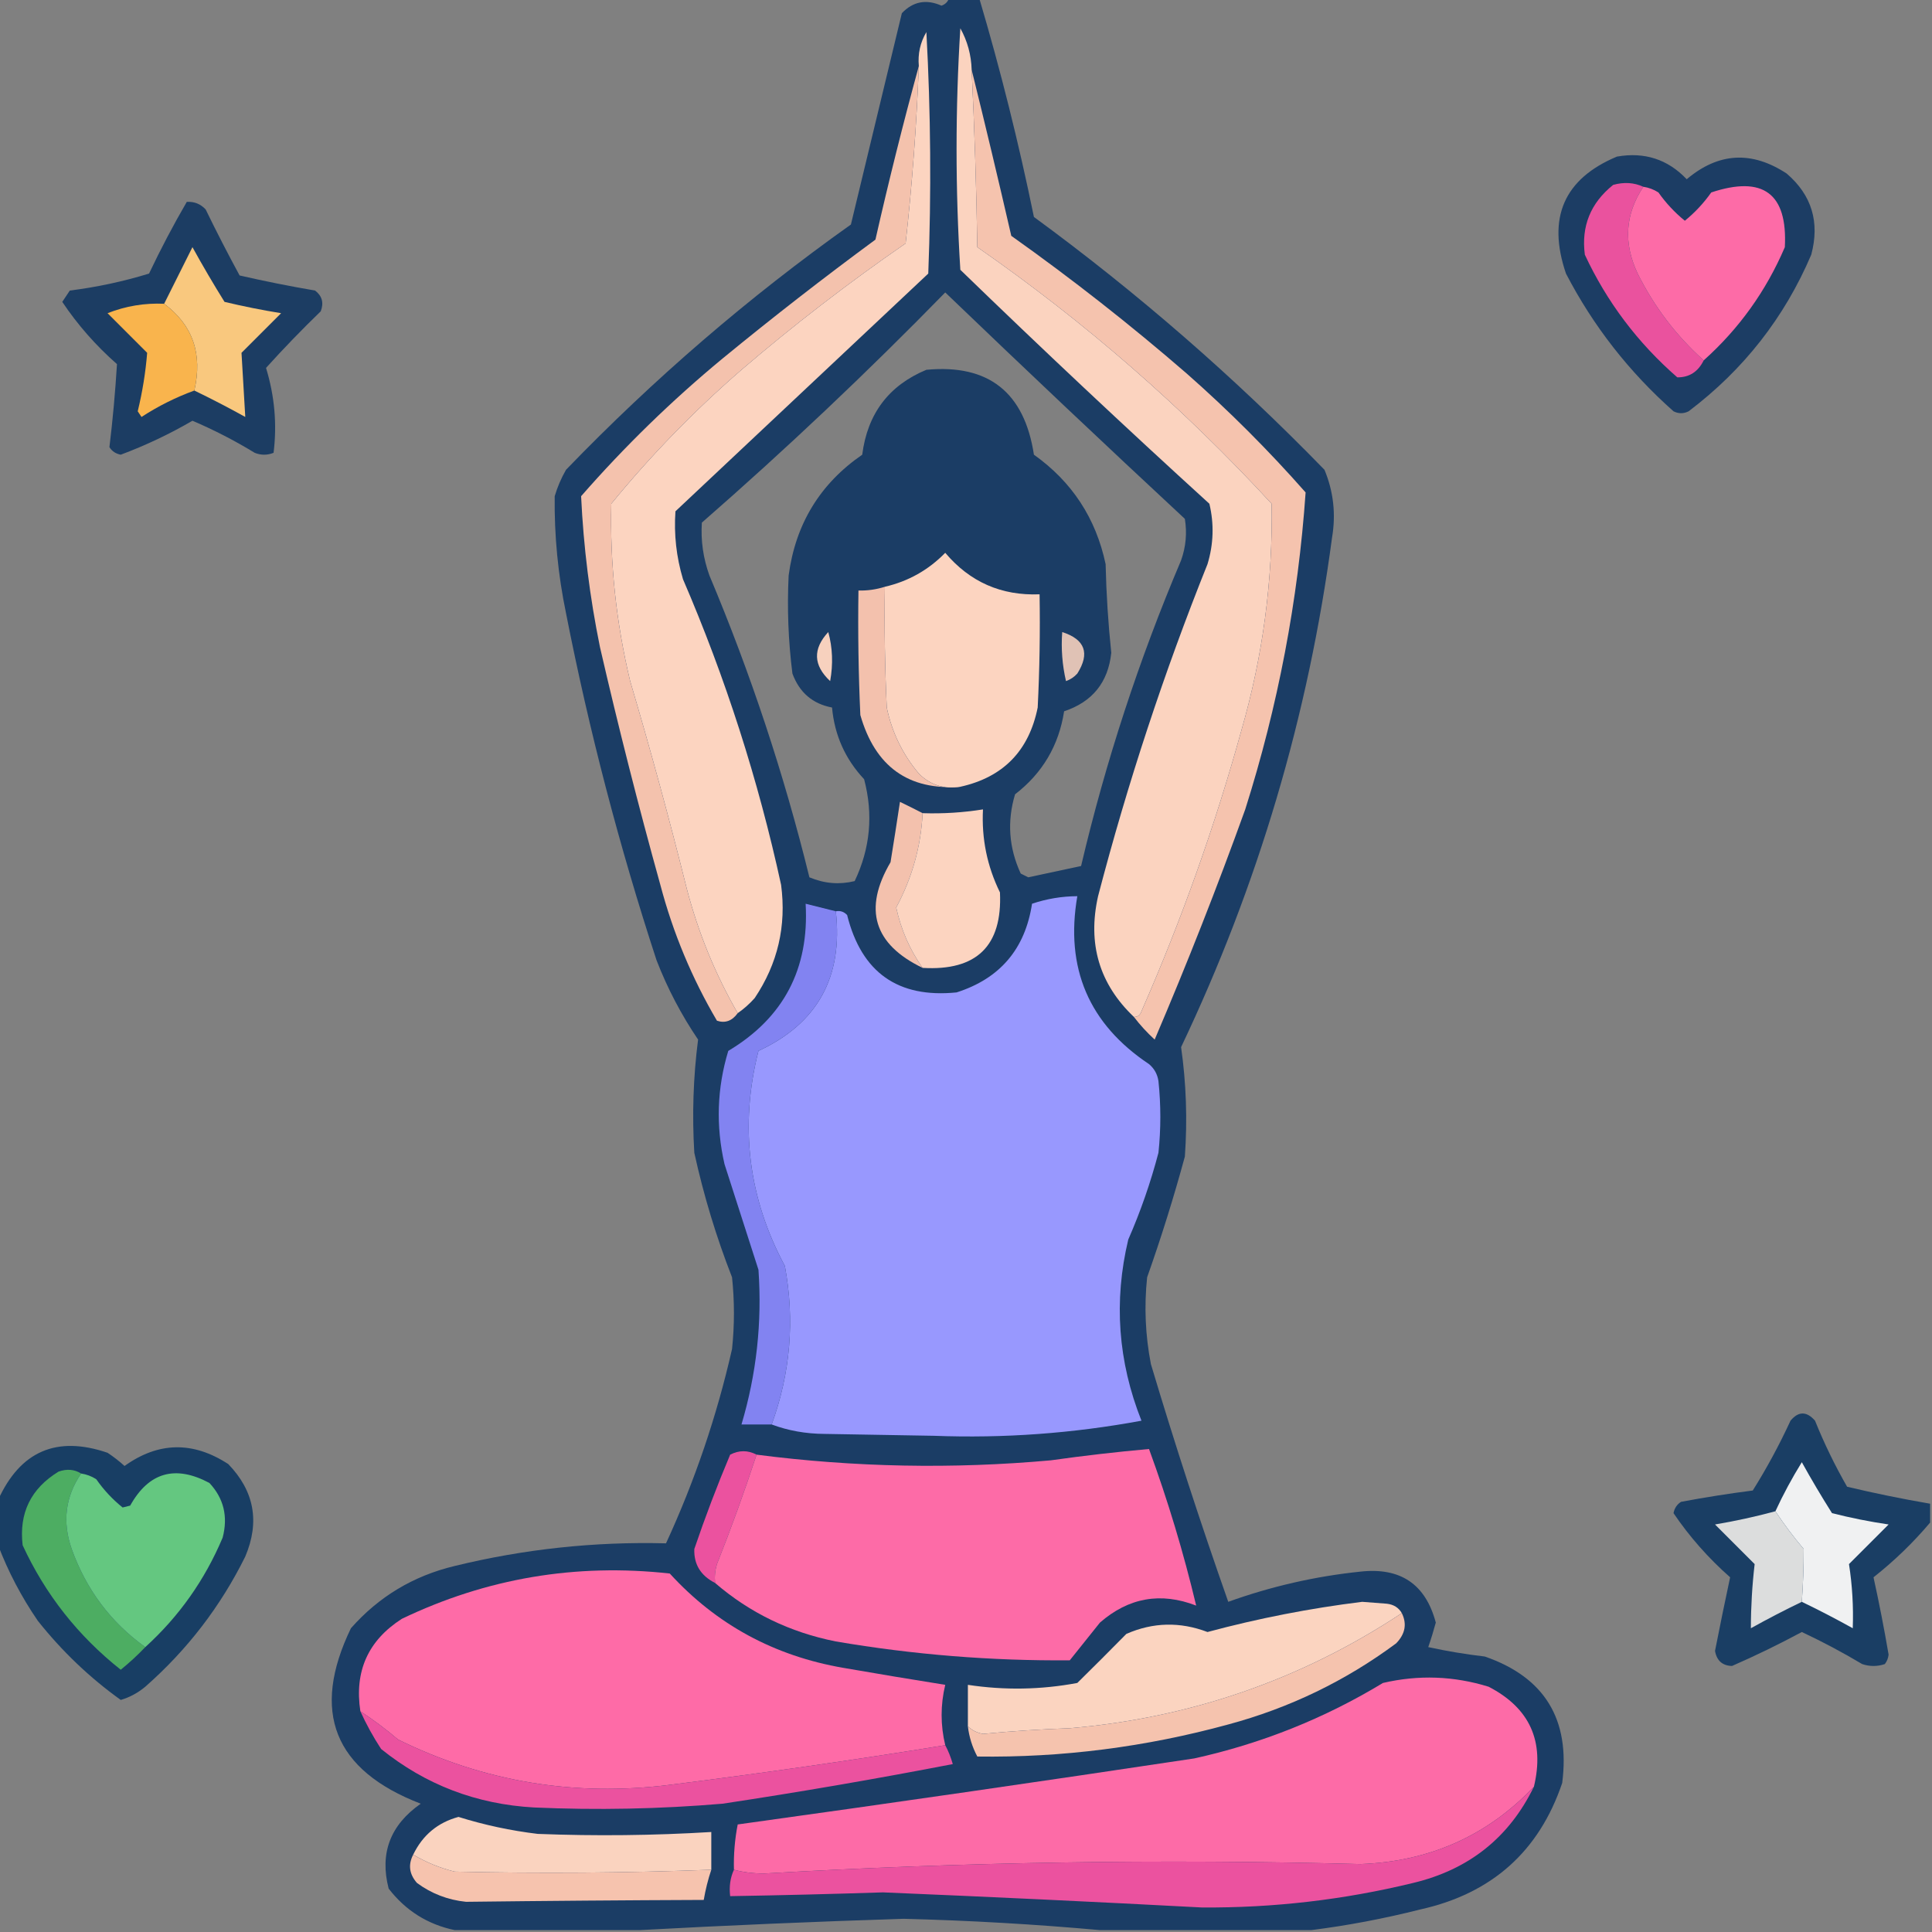 <?xml version="1.0" encoding="UTF-8"?>
<!DOCTYPE svg PUBLIC "-//W3C//DTD SVG 1.1//EN" "http://www.w3.org/Graphics/SVG/1.1/DTD/svg11.dtd">
<svg xmlns="http://www.w3.org/2000/svg" version="1.1" width="512px" height="512px" style="shape-rendering:geometricPrecision; text-rendering:geometricPrecision; image-rendering:optimizeQuality; fill-rule:evenodd; clip-rule:evenodd" xmlns:xlink="http://www.w3.org/1999/xlink">
<rect width="100%" height="100%" fill="#808080" stroke="none"/>
<g><path style="opacity:0.977" fill="#193c64" d="M 251.5,-0.5 C 254.167,-0.5 256.833,-0.5 259.5,-0.5C 265.15,18.57 269.984,37.904 274,57.5C 301.441,77.595 327.107,99.928 351,124.5C 353.394,130.276 354.061,136.276 353,142.5C 346.735,189.624 333.402,234.624 313,277.5C 314.361,287.079 314.695,296.745 314,306.5C 311.065,317.306 307.731,327.972 304,338.5C 303.188,346.222 303.522,353.889 305,361.5C 311.338,382.681 318.172,403.681 325.5,424.5C 336.845,420.414 348.512,417.747 360.5,416.5C 371.125,415.311 377.792,419.811 380.5,430C 379.91,432.196 379.243,434.362 378.5,436.5C 383.455,437.578 388.455,438.411 393.5,439C 409.338,444.488 416.171,455.655 414,472.5C 407.881,490.61 395.381,501.777 376.5,506C 366.806,508.45 357.14,510.283 347.5,511.5C 328.833,511.5 310.167,511.5 291.5,511.5C 274.354,509.948 257.021,508.948 239.5,508.5C 215.996,509.24 192.662,510.24 169.5,511.5C 153.167,511.5 136.833,511.5 120.5,511.5C 113.337,509.999 107.503,506.332 103,500.5C 100.578,491.153 103.411,483.653 111.5,478C 88.482,469.138 82.316,453.638 93,431.5C 100.392,423.121 109.559,417.621 120.5,415C 138.887,410.513 157.554,408.513 176.5,409C 184.125,392.46 189.958,375.293 194,357.5C 194.667,351.167 194.667,344.833 194,338.5C 189.807,327.775 186.473,316.775 184,305.5C 183.39,295.429 183.724,285.429 185,275.5C 180.554,268.942 176.887,261.942 174,254.5C 164.124,224.33 156.124,193.664 150,162.5C 147.875,152.252 146.875,141.919 147,131.5C 147.725,129.051 148.725,126.717 150,124.5C 173.25,100.402 198.417,78.736 225.5,59.5C 229.999,40.839 234.499,22.172 239,3.5C 241.961,0.384 245.461,-0.283 249.5,1.5C 250.522,1.145 251.189,0.478 251.5,-0.5 Z M 250.5,77.5 C 271.495,97.661 292.662,117.661 314,137.5C 314.61,141.236 314.277,144.903 313,148.5C 301.86,174.754 293.026,201.754 286.5,229.5C 281.847,230.496 277.181,231.496 272.5,232.5C 271.833,232.167 271.167,231.833 270.5,231.5C 267.349,224.666 266.849,217.666 269,210.5C 276.261,204.904 280.595,197.57 282,188.5C 289.505,185.998 293.672,180.831 294.5,173C 293.683,165.246 293.183,157.412 293,149.5C 290.423,137.339 284.089,127.672 274,120.5C 271.463,103.946 261.963,96.447 245.5,98C 235.553,102.132 229.886,109.632 228.5,120.5C 217.315,128.211 210.815,138.878 209,152.5C 208.572,161.185 208.906,169.852 210,178.5C 211.853,183.527 215.353,186.527 220.5,187.5C 221.162,194.823 223.995,201.156 229,206.5C 231.468,215.822 230.634,224.822 226.5,233.5C 222.442,234.494 218.442,234.161 214.5,232.5C 207.769,205.141 198.936,178.474 188,152.5C 186.355,147.935 185.688,143.269 186,138.5C 208.302,119.031 229.802,98.698 250.5,77.5 Z"/></g>
<g><path style="opacity:1" fill="#fbd3bf" d="M 257.5,18.5 C 258.254,34.147 258.754,49.813 259,65.5C 287.417,85.241 313.417,107.908 337,133.5C 337.328,153.875 334.661,173.875 329,193.5C 321.947,218.994 313.114,243.827 302.5,268C 302.164,269.03 301.497,269.53 300.5,269.5C 291.33,260.776 288.163,250.109 291,237.5C 298.823,207.534 308.49,178.201 320,149.5C 321.608,144.205 321.775,138.871 320.5,133.5C 298.198,113.2 276.198,92.533 254.5,71.5C 253.167,50.167 253.167,28.833 254.5,7.5C 256.379,10.878 257.379,14.544 257.5,18.5 Z"/></g>
<g><path style="opacity:1" fill="#fcd4c0" d="M 195.5,268.5 C 189.558,258.193 185.058,247.193 182,235.5C 177.404,217.046 172.404,198.713 167,180.5C 163.291,165.032 161.624,149.365 162,133.5C 172.44,120.725 183.94,108.892 196.5,98C 210.43,86.068 224.93,74.901 240,64.5C 241.731,48.872 242.898,33.205 243.5,17.5C 243.205,14.266 243.871,11.266 245.5,8.5C 246.666,29.826 246.833,51.159 246,72.5C 223.667,93.5 201.333,114.5 179,135.5C 178.571,141.599 179.237,147.599 181,153.5C 192.273,179.653 200.94,206.653 207,234.5C 208.442,245.397 206.109,255.397 200,264.5C 198.629,266.041 197.129,267.375 195.5,268.5 Z"/></g>
<g><path style="opacity:1" fill="#f4c2ad" d="M 243.5,17.5 C 242.898,33.205 241.731,48.872 240,64.5C 224.93,74.901 210.43,86.068 196.5,98C 183.94,108.892 172.44,120.725 162,133.5C 161.624,149.365 163.291,165.032 167,180.5C 172.404,198.713 177.404,217.046 182,235.5C 185.058,247.193 189.558,258.193 195.5,268.5C 194.014,270.559 192.18,271.225 190,270.5C 183.362,259.218 178.362,247.218 175,234.5C 169.198,213.626 163.865,192.626 159,171.5C 156.298,158.26 154.632,144.927 154,131.5C 165.534,118.299 178.034,106.133 191.5,95C 204.729,84.138 218.229,73.638 232,63.5C 235.524,47.96 239.358,32.627 243.5,17.5 Z"/></g>
<g><path style="opacity:1" fill="#f5c3ae" d="M 257.5,18.5 C 261.094,33.007 264.594,47.674 268,62.5C 284.074,73.904 299.574,86.071 314.5,99C 325.667,108.833 336.167,119.333 346,130.5C 344.018,159.078 338.685,187.078 330,214.5C 322.588,235.071 314.588,255.404 306,275.5C 303.96,273.63 302.127,271.63 300.5,269.5C 301.497,269.53 302.164,269.03 302.5,268C 313.114,243.827 321.947,218.994 329,193.5C 334.661,173.875 337.328,153.875 337,133.5C 313.417,107.908 287.417,85.241 259,65.5C 258.754,49.813 258.254,34.147 257.5,18.5 Z"/></g>
<g><path style="opacity:0.96" fill="#183b63" d="M 428.5,41.5 C 435.81,40.215 441.976,42.215 447,47.5C 455.402,40.402 464.236,39.902 473.5,46C 480.137,51.711 482.304,58.877 480,67.5C 472.906,84.15 462.073,97.983 447.5,109C 446.167,109.667 444.833,109.667 443.5,109C 431.709,98.552 422.209,86.385 415,72.5C 409.965,57.716 414.465,47.383 428.5,41.5 Z"/></g>
<g><path style="opacity:1" fill="#ea529e" d="M 435.5,49.5 C 430.671,56.746 430.171,64.413 434,72.5C 438.398,81.314 444.231,88.98 451.5,95.5C 450.001,98.532 447.668,100.032 444.5,100C 433.998,90.844 425.832,80.011 420,67.5C 419.01,59.972 421.51,53.806 427.5,49C 430.367,48.199 433.034,48.366 435.5,49.5 Z"/></g>
<g><path style="opacity:1" fill="#fd6ba7" d="M 435.5,49.5 C 436.922,49.709 438.255,50.209 439.5,51C 441.494,53.827 443.828,56.327 446.5,58.5C 449.172,56.327 451.506,53.827 453.5,51C 467.256,46.444 473.756,51.277 473,65.5C 468.03,77.12 460.863,87.12 451.5,95.5C 444.231,88.98 438.398,81.314 434,72.5C 430.171,64.413 430.671,56.746 435.5,49.5 Z"/></g>
<g><path style="opacity:0.959" fill="#183b62" d="M 49.5,53.5 C 51.483,53.383 53.15,54.05 54.5,55.5C 57.372,61.412 60.372,67.245 63.5,73C 70.104,74.516 76.771,75.85 83.5,77C 85.363,78.418 85.863,80.251 85,82.5C 79.985,87.348 75.151,92.348 70.5,97.5C 72.774,104.939 73.44,112.439 72.5,120C 70.833,120.667 69.167,120.667 67.5,120C 62.219,116.776 56.719,113.943 51,111.5C 44.927,115.036 38.594,118.036 32,120.5C 30.674,120.245 29.674,119.578 29,118.5C 29.883,111.196 30.55,103.863 31,96.5C 25.396,91.57 20.562,86.07 16.5,80C 17.167,79 17.833,78 18.5,77C 25.673,76.097 32.673,74.597 39.5,72.5C 42.591,65.982 45.925,59.648 49.5,53.5 Z"/></g>
<g><path style="opacity:1" fill="#f9c87e" d="M 51.5,103.5 C 53.745,93.797 51.078,86.13 43.5,80.5C 45.987,75.527 48.487,70.527 51,65.5C 53.707,70.415 56.541,75.249 59.5,80C 64.454,81.184 69.454,82.184 74.5,83C 71,86.5 67.5,90 64,93.5C 64.333,99.167 64.667,104.833 65,110.5C 60.52,108.011 56.02,105.678 51.5,103.5 Z"/></g>
<g><path style="opacity:1" fill="#f9b44d" d="M 43.5,80.5 C 51.078,86.13 53.745,93.797 51.5,103.5C 46.577,105.295 41.91,107.628 37.5,110.5C 37.167,110 36.833,109.5 36.5,109C 37.752,103.845 38.585,98.678 39,93.5C 35.5,90 32,86.5 28.5,83C 33.308,81.107 38.308,80.273 43.5,80.5 Z"/></g>
<g><path style="opacity:1" fill="#fcd4c0" d="M 254.5,208.5 C 250.181,209.201 246.514,208.034 243.5,205C 239.204,199.907 236.371,194.074 235,187.5C 234.5,176.839 234.333,166.172 234.5,155.5C 240.718,154.058 246.052,151.058 250.5,146.5C 257.025,154.232 265.358,157.899 275.5,157.5C 275.666,167.506 275.5,177.506 275,187.5C 272.686,198.98 265.853,205.98 254.5,208.5 Z"/></g>
<g><path style="opacity:1" fill="#f3c1ad" d="M 234.5,155.5 C 234.333,166.172 234.5,176.839 235,187.5C 236.371,194.074 239.204,199.907 243.5,205C 246.514,208.034 250.181,209.201 254.5,208.5C 240.758,209.508 231.925,203.175 228,189.5C 227.5,178.505 227.333,167.505 227.5,156.5C 229.903,156.552 232.236,156.219 234.5,155.5 Z"/></g>
<g><path style="opacity:1" fill="#f7d1be" d="M 219.5,167.5 C 220.647,171.646 220.814,175.98 220,180.5C 215.52,176.315 215.353,171.982 219.5,167.5 Z"/></g>
<g><path style="opacity:1" fill="#e0c2b5" d="M 281.5,167.5 C 287.557,169.456 288.891,173.123 285.5,178.5C 284.672,179.415 283.672,180.081 282.5,180.5C 281.508,176.217 281.174,171.884 281.5,167.5 Z"/></g>
<g><path style="opacity:1" fill="#f3c1ad" d="M 244.5,215.5 C 244.071,224.279 241.738,232.612 237.5,240.5C 238.777,246.38 241.111,251.713 244.5,256.5C 231.543,250.25 228.71,240.917 236,228.5C 236.863,223.173 237.697,217.839 238.5,212.5C 240.604,213.519 242.604,214.519 244.5,215.5 Z"/></g>
<g><path style="opacity:1" fill="#fcd4c0" d="M 244.5,256.5 C 241.111,251.713 238.777,246.38 237.5,240.5C 241.738,232.612 244.071,224.279 244.5,215.5C 249.88,215.676 255.213,215.342 260.5,214.5C 260.1,222.232 261.6,229.566 265,236.5C 265.657,250.675 258.824,257.342 244.5,256.5 Z"/></g>
<g><path style="opacity:1" fill="#9898fe" d="M 204.5,377.5 C 209.489,363.839 210.656,349.839 208,335.5C 198.286,317.385 195.953,298.385 201,278.5C 216.629,271.258 223.462,258.924 221.5,241.5C 222.675,241.281 223.675,241.614 224.5,242.5C 228.307,257.729 237.974,264.563 253.5,263C 265.005,259.326 271.671,251.492 273.5,239.5C 277.389,238.189 281.389,237.522 285.5,237.5C 282.227,256.535 288.561,271.368 304.5,282C 305.893,283.171 306.727,284.671 307,286.5C 307.667,292.833 307.667,299.167 307,305.5C 304.934,313.365 302.267,321.032 299,328.5C 295.108,344.823 296.275,360.823 302.5,376.5C 284.344,379.866 266.011,381.2 247.5,380.5C 237.833,380.333 228.167,380.167 218.5,380C 213.542,379.971 208.876,379.138 204.5,377.5 Z"/></g>
<g><path style="opacity:1" fill="#8283f1" d="M 221.5,241.5 C 223.462,258.924 216.629,271.258 201,278.5C 195.953,298.385 198.286,317.385 208,335.5C 210.656,349.839 209.489,363.839 204.5,377.5C 201.833,377.5 199.167,377.5 196.5,377.5C 200.483,364.116 201.983,350.449 201,336.5C 198,327.167 195,317.833 192,308.5C 189.676,298.367 190.01,288.367 193,278.5C 207.657,269.75 214.49,256.75 213.5,239.5C 216.167,240.167 218.833,240.833 221.5,241.5 Z"/></g>
<g><path style="opacity:0.965" fill="#173c64" d="M 511.5,398.5 C 511.5,400.167 511.5,401.833 511.5,403.5C 507.03,408.802 502.03,413.636 496.5,418C 497.989,424.763 499.323,431.596 500.5,438.5C 500.392,439.442 500.059,440.275 499.5,441C 497.5,441.667 495.5,441.667 493.5,441C 488.325,437.912 482.992,435.079 477.5,432.5C 471.417,435.769 465.251,438.769 459,441.5C 456.446,441.42 454.946,440.086 454.5,437.5C 455.783,430.963 457.116,424.463 458.5,418C 452.706,412.883 447.706,407.216 443.5,401C 443.755,399.674 444.422,398.674 445.5,398C 451.803,396.814 458.136,395.814 464.5,395C 468.215,389.073 471.548,382.906 474.5,376.5C 476.611,373.956 478.778,373.956 481,376.5C 483.433,382.532 486.266,388.366 489.5,394C 496.779,395.731 504.113,397.231 511.5,398.5 Z"/></g>
<g><path style="opacity:0.96" fill="#143c63" d="M -0.5,409.5 C -0.5,405.5 -0.5,401.5 -0.5,397.5C 5.379,384.561 15.045,380.394 28.5,385C 30.09,386.046 31.59,387.213 33,388.5C 41.983,382.068 51.15,381.901 60.5,388C 67.395,395.144 68.895,403.31 65,412.5C 58.465,425.71 49.632,437.21 38.5,447C 36.547,448.633 34.38,449.799 32,450.5C 23.751,444.587 16.418,437.587 10,429.5C 5.671,423.172 2.171,416.505 -0.5,409.5 Z"/></g>
<g><path style="opacity:1" fill="#eb529f" d="M 200.5,385.5 C 197.303,395.258 193.803,404.924 190,414.5C 189.506,416.134 189.34,417.801 189.5,419.5C 185.683,417.554 183.85,414.554 184,410.5C 186.872,402.05 190.039,393.716 193.5,385.5C 195.859,384.286 198.192,384.286 200.5,385.5 Z"/></g>
<g><path style="opacity:1" fill="#fd6ba7" d="M 189.5,419.5 C 189.34,417.801 189.506,416.134 190,414.5C 193.803,404.924 197.303,395.258 200.5,385.5C 226.418,388.852 252.418,389.352 278.5,387C 287.19,385.775 295.857,384.775 304.5,384C 309.498,397.654 313.665,411.488 317,425.5C 307.618,421.87 299.118,423.37 291.5,430C 288.833,433.333 286.167,436.667 283.5,440C 262.698,440.17 242.031,438.504 221.5,435C 209.346,432.579 198.68,427.412 189.5,419.5 Z"/></g>
<g><path style="opacity:1" fill="#f0f1f2" d="M 477.5,424.5 C 477.838,419.814 478.005,415.147 478,410.5C 475.283,407.29 472.783,403.956 470.5,400.5C 472.566,396.034 474.9,391.701 477.5,387.5C 480.041,392.082 482.707,396.582 485.5,401C 490.448,402.256 495.448,403.256 500.5,404C 497,407.5 493.5,411 490,414.5C 490.873,420.095 491.206,425.762 491,431.5C 486.525,429.013 482.025,426.68 477.5,424.5 Z"/></g>
<g><path style="opacity:1" fill="#4dad62" d="M 21.5,390.5 C 17.317,396.643 16.483,403.31 19,410.5C 22.867,421.276 29.367,429.943 38.5,436.5C 36.502,438.6 34.335,440.6 32,442.5C 20.665,433.51 11.998,422.51 6,409.5C 5.002,400.996 8.168,394.496 15.5,390C 17.712,389.211 19.712,389.378 21.5,390.5 Z"/></g>
<g><path style="opacity:1" fill="#64c780" d="M 21.5,390.5 C 22.922,390.709 24.255,391.209 25.5,392C 27.504,394.869 29.837,397.369 32.5,399.5C 33.167,399.333 33.833,399.167 34.5,399C 39.431,390.163 46.431,388.163 55.5,393C 59.305,397.091 60.472,401.924 59,407.5C 54.276,418.713 47.443,428.38 38.5,436.5C 29.367,429.943 22.867,421.276 19,410.5C 16.483,403.31 17.317,396.643 21.5,390.5 Z"/></g>
<g><path style="opacity:1" fill="#dcdddd" d="M 470.5,400.5 C 472.783,403.956 475.283,407.29 478,410.5C 478.005,415.147 477.838,419.814 477.5,424.5C 472.975,426.68 468.475,429.013 464,431.5C 464.009,425.793 464.342,420.126 465,414.5C 461.5,411 458,407.5 454.5,404C 459.928,403.086 465.262,401.919 470.5,400.5 Z"/></g>
<g><path style="opacity:1" fill="#fe6ba7" d="M 250.5,462.5 C 226.246,466.431 201.912,469.931 177.5,473C 152.22,476.177 128.22,472.177 105.5,461C 102.271,458.259 98.938,455.759 95.5,453.5C 93.884,442.903 97.55,434.736 106.5,429C 128.939,418.243 152.605,414.243 177.5,417C 189.837,430.508 205.171,438.841 223.5,442C 232.492,443.565 241.492,445.065 250.5,446.5C 249.218,451.832 249.218,457.166 250.5,462.5 Z"/></g>
<g><path style="opacity:1" fill="#fbd4c0" d="M 371.5,427.5 C 344.922,445.084 315.589,455.25 283.5,458C 275.813,458.268 268.147,458.768 260.5,459.5C 258.886,459.197 257.552,458.53 256.5,457.5C 256.5,453.833 256.5,450.167 256.5,446.5C 266.215,447.973 275.881,447.806 285.5,446C 289.816,441.752 294.15,437.419 298.5,433C 305.563,429.904 312.73,429.738 320,432.5C 333.487,428.878 347.154,426.211 361,424.5C 363.167,424.667 365.333,424.833 367.5,425C 369.32,425.2 370.653,426.034 371.5,427.5 Z"/></g>
<g><path style="opacity:1" fill="#f5c3ae" d="M 371.5,427.5 C 372.898,430.356 372.398,433.022 370,435.5C 356.578,445.46 341.745,452.627 325.5,457C 303.631,462.981 281.464,465.815 259,465.5C 257.659,462.978 256.826,460.311 256.5,457.5C 257.552,458.53 258.886,459.197 260.5,459.5C 268.147,458.768 275.813,458.268 283.5,458C 315.589,455.25 344.922,445.084 371.5,427.5 Z"/></g>
<g><path style="opacity:1" fill="#fd6ba7" d="M 406.5,473.5 C 394.142,486.503 378.809,493.336 360.5,494C 307.799,492.612 255.132,493.445 202.5,496.5C 199.645,496.497 196.978,496.164 194.5,495.5C 194.395,491.452 194.728,487.452 195.5,483.5C 235.854,477.902 276.188,472.068 316.5,466C 334.328,462.061 350.994,455.395 366.5,446C 375.925,443.806 385.259,444.14 394.5,447C 405.397,452.631 409.397,461.465 406.5,473.5 Z"/></g>
<g><path style="opacity:1" fill="#eb529f" d="M 95.5,453.5 C 98.938,455.759 102.271,458.259 105.5,461C 128.22,472.177 152.22,476.177 177.5,473C 201.912,469.931 226.246,466.431 250.5,462.5C 251.306,463.997 251.972,465.664 252.5,467.5C 232.255,471.416 211.922,474.916 191.5,478C 174.854,479.407 158.187,479.74 141.5,479C 126.251,478.143 112.751,472.977 101,463.5C 98.886,460.268 97.053,456.935 95.5,453.5 Z"/></g>
<g><path style="opacity:1" fill="#eb529f" d="M 406.5,473.5 C 399.943,486.97 389.276,495.47 374.5,499C 356.114,503.472 337.447,505.639 318.5,505.5C 290.343,504.008 262.176,502.674 234,501.5C 220.501,501.939 207.001,502.273 193.5,502.5C 193.198,499.941 193.532,497.607 194.5,495.5C 196.978,496.164 199.645,496.497 202.5,496.5C 255.132,493.445 307.799,492.612 360.5,494C 378.809,493.336 394.142,486.503 406.5,473.5 Z"/></g>
<g><path style="opacity:1" fill="#fad3bf" d="M 188.5,495.5 C 165.838,496.348 143.171,496.514 120.5,496C 116.59,495.043 112.923,493.543 109.5,491.5C 112.007,486.322 116.007,482.989 121.5,481.5C 128.34,483.641 135.34,485.141 142.5,486C 157.843,486.598 173.176,486.431 188.5,485.5C 188.5,488.833 188.5,492.167 188.5,495.5 Z"/></g>
<g><path style="opacity:1" fill="#f6c3ae" d="M 109.5,491.5 C 112.923,493.543 116.59,495.043 120.5,496C 143.171,496.514 165.838,496.348 188.5,495.5C 187.629,498.112 186.963,500.779 186.5,503.5C 165.489,503.58 144.489,503.747 123.5,504C 118.69,503.509 114.356,501.842 110.5,499C 108.453,496.67 108.12,494.17 109.5,491.5 Z"/></g>
</svg>
